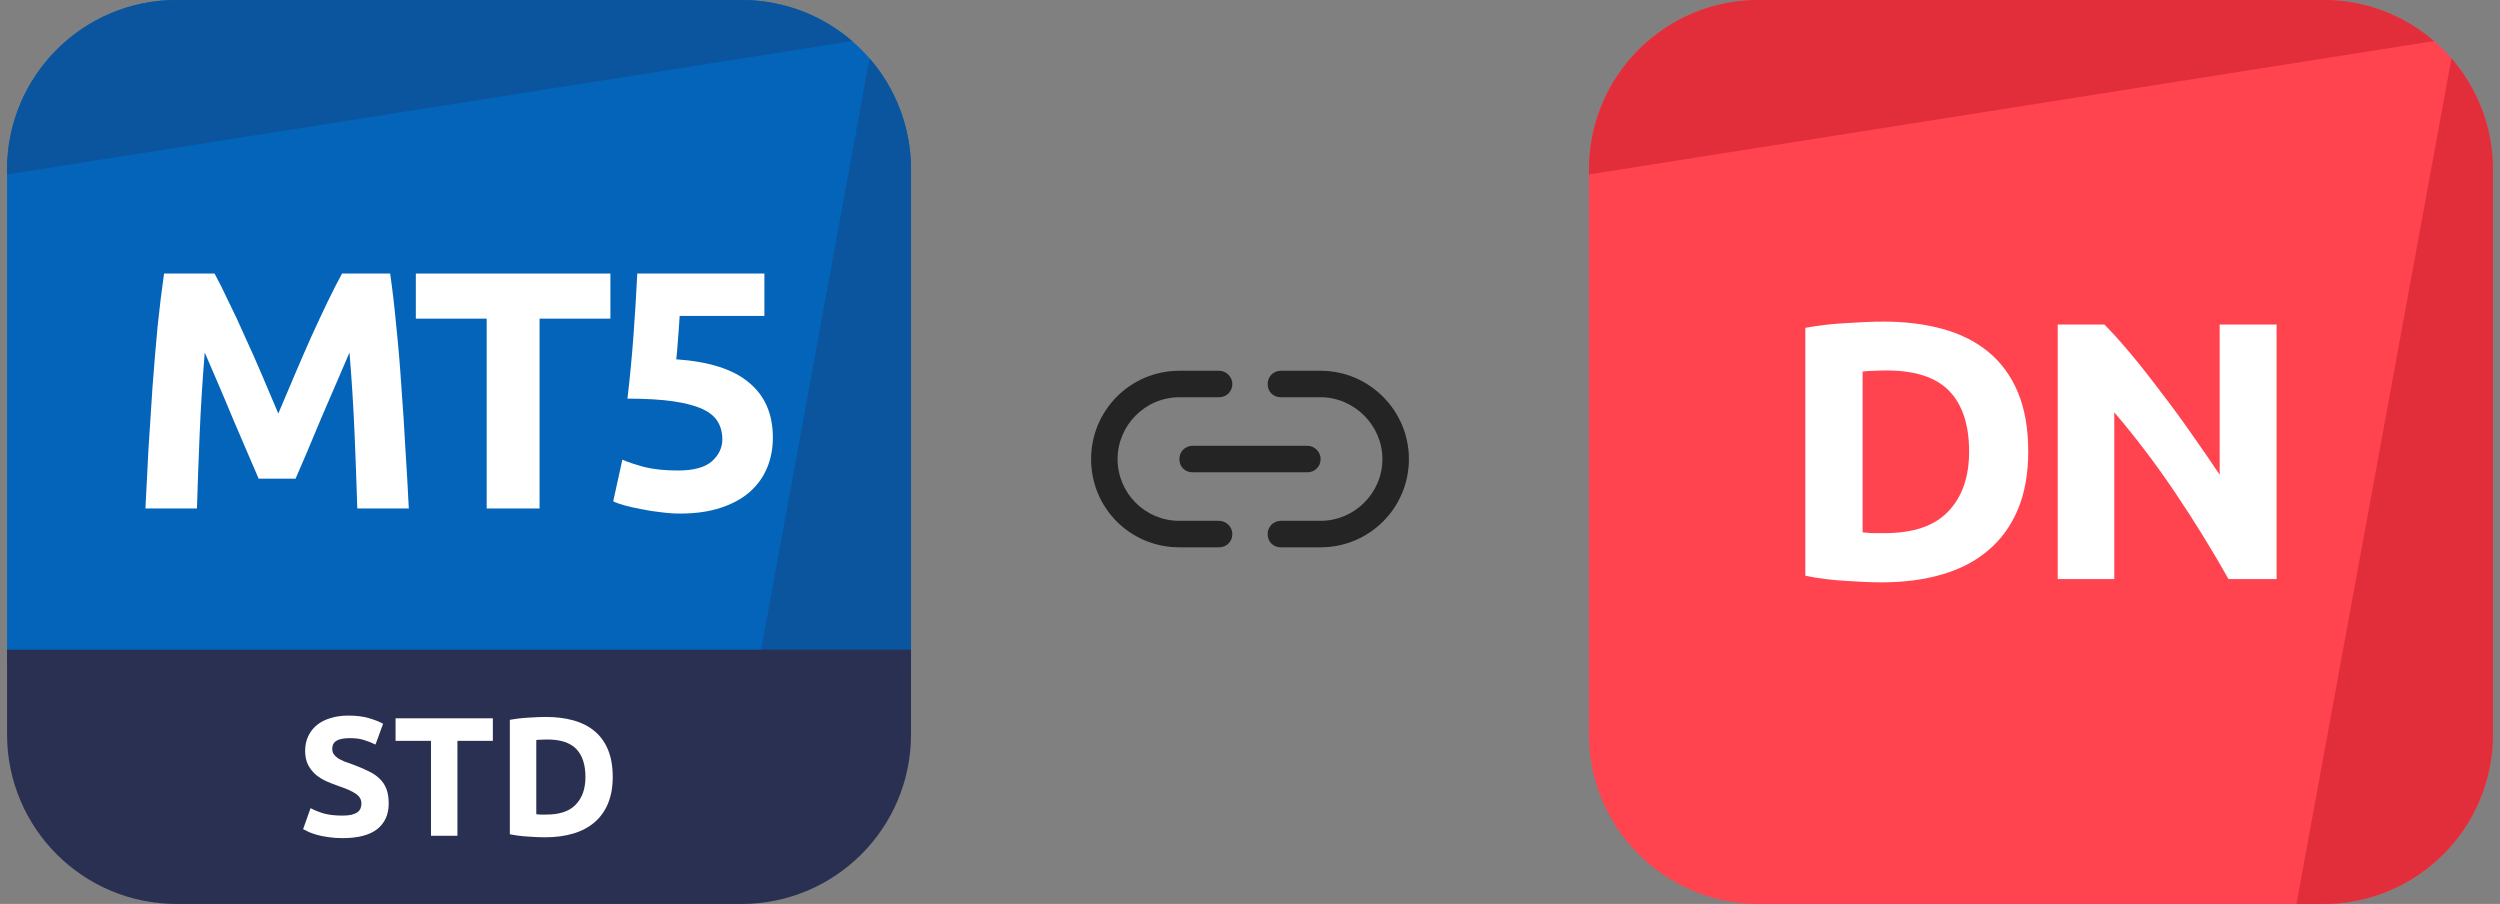 <svg width="177" height="64" viewBox="0 0 177 64" fill="none" xmlns="http://www.w3.org/2000/svg">
<rect x="0" y="0" width="177" height="64" fill="#808080" stroke="none"/>
<g clip-path="url(#clip0_38405_83131)">
<path d="M52.5 0H12.5C5.873 0 0.5 5.373 0.5 12V47H64.5V12C64.5 5.373 59.127 0 52.5 0Z" fill="#0364B9"/>
<path d="M12.5 0C5.873 0 0.5 5.373 0.5 12V12.349L60.329 2.905C58.227 1.095 55.492 0 52.5 0H12.5Z" fill="#0A559E"/>
<path d="M64.5 12C64.5 8.992 63.393 6.241 61.564 4.135L53.706 46.999L64.5 47V12Z" fill="#0A559E"/>
<path d="M0.5 46H64.5V52C64.5 58.627 59.127 64 52.5 64H12.5C5.873 64 0.5 58.627 0.5 52V46Z" fill="#2A3052"/>
<path d="M15.192 19.368C15.48 19.896 15.808 20.552 16.176 21.336C16.56 22.104 16.952 22.944 17.352 23.856C17.768 24.752 18.176 25.672 18.576 26.616C18.976 27.56 19.352 28.448 19.704 29.28C20.056 28.448 20.432 27.56 20.832 26.616C21.232 25.672 21.632 24.752 22.032 23.856C22.448 22.944 22.84 22.104 23.208 21.336C23.592 20.552 23.928 19.896 24.216 19.368H27.624C27.784 20.472 27.928 21.712 28.056 23.088C28.2 24.448 28.32 25.872 28.416 27.36C28.528 28.832 28.624 30.312 28.704 31.8C28.8 33.288 28.88 34.688 28.944 36H25.296C25.248 34.384 25.184 32.624 25.104 30.72C25.024 28.816 24.904 26.896 24.744 24.96C24.456 25.632 24.136 26.376 23.784 27.192C23.432 28.008 23.08 28.824 22.728 29.64C22.392 30.456 22.064 31.24 21.744 31.992C21.424 32.728 21.152 33.36 20.928 33.888H18.312C18.088 33.36 17.816 32.728 17.496 31.992C17.176 31.24 16.84 30.456 16.488 29.64C16.152 28.824 15.808 28.008 15.456 27.192C15.104 26.376 14.784 25.632 14.496 24.96C14.336 26.896 14.216 28.816 14.136 30.72C14.056 32.624 13.992 34.384 13.944 36H10.296C10.36 34.688 10.432 33.288 10.512 31.8C10.608 30.312 10.704 28.832 10.8 27.36C10.912 25.872 11.032 24.448 11.16 23.088C11.304 21.712 11.456 20.472 11.616 19.368H15.192Z" fill="white"/>
<path d="M43.217 19.368V22.56H38.201V36H34.457V22.56H29.441V19.368H43.217Z" fill="white"/>
<path d="M51.143 31.104C51.143 30.64 51.039 30.232 50.831 29.88C50.623 29.512 50.263 29.208 49.751 28.968C49.239 28.728 48.551 28.544 47.687 28.416C46.823 28.288 45.735 28.224 44.423 28.224C44.599 26.736 44.743 25.224 44.855 23.688C44.967 22.152 45.055 20.712 45.119 19.368H54.119V22.368H48.119C48.087 22.944 48.047 23.504 47.999 24.048C47.967 24.576 47.927 25.04 47.879 25.44C50.215 25.6 51.935 26.152 53.039 27.096C54.159 28.024 54.719 29.32 54.719 30.984C54.719 31.752 54.583 32.464 54.311 33.12C54.039 33.776 53.631 34.344 53.087 34.824C52.543 35.304 51.855 35.68 51.023 35.952C50.207 36.224 49.247 36.36 48.143 36.36C47.711 36.36 47.255 36.328 46.775 36.264C46.311 36.216 45.855 36.144 45.407 36.048C44.975 35.968 44.583 35.88 44.231 35.784C43.879 35.688 43.607 35.592 43.415 35.496L44.063 32.544C44.463 32.72 44.991 32.896 45.647 33.072C46.303 33.232 47.087 33.312 47.999 33.312C49.103 33.312 49.903 33.096 50.399 32.664C50.895 32.216 51.143 31.696 51.143 31.104Z" fill="white"/>
<path d="M24.244 57.744C24.508 57.744 24.724 57.724 24.892 57.684C25.068 57.636 25.208 57.576 25.312 57.504C25.416 57.424 25.488 57.332 25.528 57.228C25.568 57.124 25.588 57.008 25.588 56.88C25.588 56.608 25.46 56.384 25.204 56.208C24.948 56.024 24.508 55.828 23.884 55.62C23.612 55.524 23.34 55.416 23.068 55.296C22.796 55.168 22.552 55.012 22.336 54.828C22.12 54.636 21.944 54.408 21.808 54.144C21.672 53.872 21.604 53.544 21.604 53.16C21.604 52.776 21.676 52.432 21.82 52.128C21.964 51.816 22.168 51.552 22.432 51.336C22.696 51.12 23.016 50.956 23.392 50.844C23.768 50.724 24.192 50.664 24.664 50.664C25.224 50.664 25.708 50.724 26.116 50.844C26.524 50.964 26.86 51.096 27.124 51.24L26.584 52.716C26.352 52.596 26.092 52.492 25.804 52.404C25.524 52.308 25.184 52.26 24.784 52.26C24.336 52.26 24.012 52.324 23.812 52.452C23.62 52.572 23.524 52.76 23.524 53.016C23.524 53.168 23.56 53.296 23.632 53.4C23.704 53.504 23.804 53.6 23.932 53.688C24.068 53.768 24.22 53.844 24.388 53.916C24.564 53.98 24.756 54.048 24.964 54.12C25.396 54.28 25.772 54.44 26.092 54.6C26.412 54.752 26.676 54.932 26.884 55.14C27.1 55.348 27.26 55.592 27.364 55.872C27.468 56.152 27.52 56.492 27.52 56.892C27.52 57.668 27.248 58.272 26.704 58.704C26.16 59.128 25.34 59.34 24.244 59.34C23.876 59.34 23.544 59.316 23.248 59.268C22.952 59.228 22.688 59.176 22.456 59.112C22.232 59.048 22.036 58.98 21.868 58.908C21.708 58.836 21.572 58.768 21.46 58.704L21.988 57.216C22.236 57.352 22.54 57.476 22.9 57.588C23.268 57.692 23.716 57.744 24.244 57.744Z" fill="white"/>
<path d="M34.894 50.856V52.452H32.386V59.172H30.514V52.452H28.006V50.856H34.894Z" fill="white"/>
<path d="M37.969 57.648C38.057 57.656 38.157 57.664 38.269 57.672C38.389 57.672 38.529 57.672 38.689 57.672C39.625 57.672 40.317 57.436 40.765 56.964C41.221 56.492 41.449 55.84 41.449 55.008C41.449 54.136 41.233 53.476 40.801 53.028C40.369 52.58 39.685 52.356 38.749 52.356C38.621 52.356 38.489 52.36 38.353 52.368C38.217 52.368 38.089 52.376 37.969 52.392V57.648ZM43.381 55.008C43.381 55.728 43.269 56.356 43.045 56.892C42.821 57.428 42.501 57.872 42.085 58.224C41.677 58.576 41.177 58.84 40.585 59.016C39.993 59.192 39.329 59.28 38.593 59.28C38.257 59.28 37.865 59.264 37.417 59.232C36.969 59.208 36.529 59.152 36.097 59.064V50.964C36.529 50.884 36.977 50.832 37.441 50.808C37.913 50.776 38.317 50.76 38.653 50.76C39.365 50.76 40.009 50.84 40.585 51C41.169 51.16 41.669 51.412 42.085 51.756C42.501 52.1 42.821 52.54 43.045 53.076C43.269 53.612 43.381 54.256 43.381 55.008Z" fill="white"/>
</g>
<path d="M77.25 32.5C77.25 29.062 80.023 26.25 83.5 26.25H86.312C86.82 26.25 87.25 26.68 87.25 27.188C87.25 27.734 86.82 28.125 86.312 28.125H83.5C81.078 28.125 79.125 30.117 79.125 32.5C79.125 34.922 81.078 36.875 83.5 36.875H86.312C86.82 36.875 87.25 37.305 87.25 37.812C87.25 38.359 86.82 38.75 86.312 38.75H83.5C80.023 38.75 77.25 35.977 77.25 32.5ZM99.75 32.5C99.75 35.977 96.938 38.75 93.5 38.75H90.688C90.141 38.75 89.75 38.359 89.75 37.812C89.75 37.305 90.141 36.875 90.688 36.875H93.5C95.883 36.875 97.875 34.922 97.875 32.5C97.875 30.117 95.883 28.125 93.5 28.125H90.688C90.141 28.125 89.75 27.734 89.75 27.188C89.75 26.68 90.141 26.25 90.688 26.25H93.5C96.938 26.25 99.75 29.062 99.75 32.5ZM84.438 31.562H92.562C93.07 31.562 93.5 31.992 93.5 32.5C93.5 33.047 93.07 33.438 92.562 33.438H84.438C83.891 33.438 83.5 33.047 83.5 32.5C83.5 31.992 83.891 31.562 84.438 31.562Z" fill="black" fill-opacity="0.72"/>
<path d="M112.5 12C112.5 5.373 117.873 0 124.5 0H164.5C171.127 0 176.5 5.373 176.5 12V52C176.5 58.627 171.127 64 164.5 64H124.5C117.873 64 112.5 58.627 112.5 52V12Z" fill="#FF444F"/>
<path d="M124.5 0C117.873 0 112.5 5.373 112.5 12V12.349L172.329 2.905C170.227 1.095 167.492 0 164.5 0H124.5Z" fill="#E12E3A"/>
<path d="M173.564 4.135L162.589 64L164.5 64C171.127 64 176.5 58.627 176.5 52V12C176.5 8.992 175.393 6.242 173.564 4.135Z" fill="#E12E3A"/>
<path d="M131.873 37.694C132.064 37.711 132.28 37.729 132.523 37.746C132.783 37.746 133.086 37.746 133.433 37.746C135.461 37.746 136.96 37.235 137.931 36.212C138.919 35.189 139.413 33.777 139.413 31.974C139.413 30.085 138.945 28.655 138.009 27.684C137.073 26.713 135.591 26.228 133.563 26.228C133.286 26.228 133 26.237 132.705 26.254C132.41 26.254 132.133 26.271 131.873 26.306V37.694ZM143.599 31.974C143.599 33.534 143.356 34.895 142.871 36.056C142.386 37.217 141.692 38.179 140.791 38.942C139.907 39.705 138.824 40.277 137.541 40.658C136.258 41.039 134.82 41.23 133.225 41.23C132.497 41.23 131.648 41.195 130.677 41.126C129.706 41.074 128.753 40.953 127.817 40.762V23.212C128.753 23.039 129.724 22.926 130.729 22.874C131.752 22.805 132.627 22.77 133.355 22.77C134.898 22.77 136.293 22.943 137.541 23.29C138.806 23.637 139.89 24.183 140.791 24.928C141.692 25.673 142.386 26.627 142.871 27.788C143.356 28.949 143.599 30.345 143.599 31.974Z" fill="white"/>
<path d="M157.777 40.996C156.615 38.933 155.359 36.897 154.007 34.886C152.655 32.875 151.216 30.977 149.691 29.192V40.996H145.687V22.978H148.989C149.561 23.55 150.193 24.252 150.887 25.084C151.58 25.916 152.282 26.809 152.993 27.762C153.721 28.698 154.44 29.677 155.151 30.7C155.861 31.705 156.529 32.676 157.153 33.612V22.978H161.183V40.996H157.777Z" fill="white"/>
<defs>
<clipPath id="clip0_38405_83131">
<rect width="64" height="64" fill="white" transform="translate(0.5)"/>
</clipPath>
</defs>
</svg>
